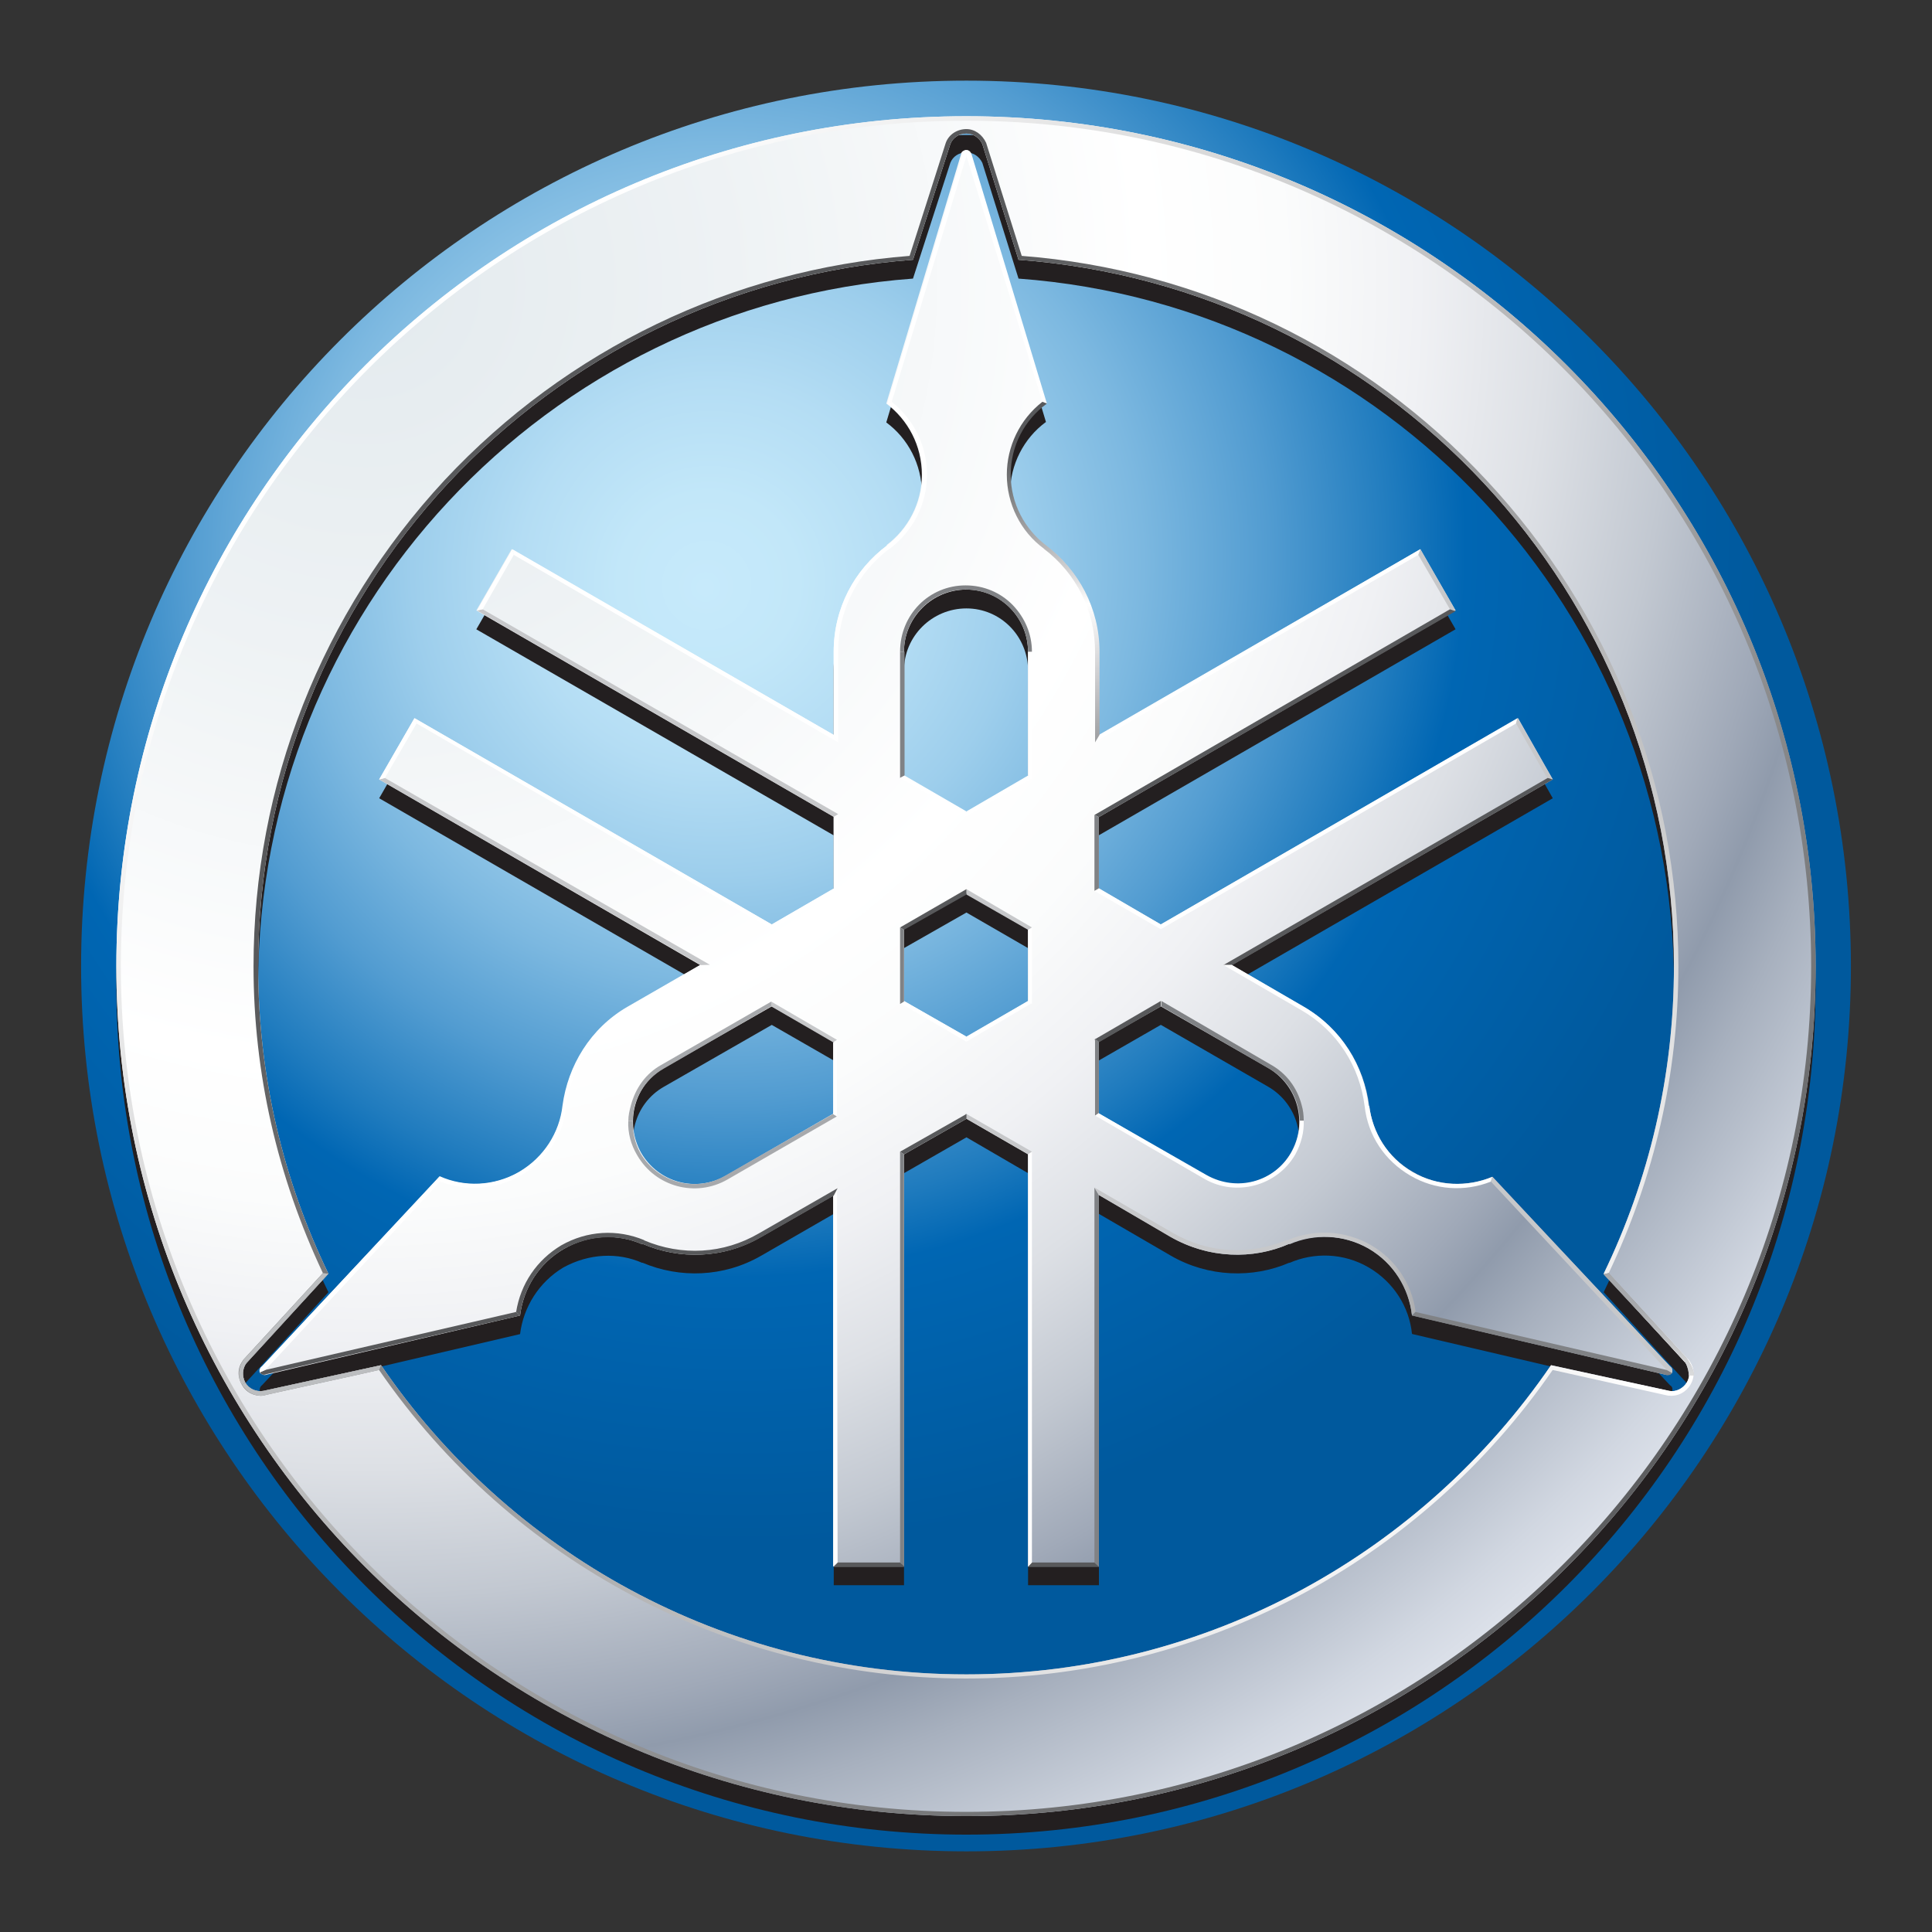 <?xml version="1.0" encoding="utf-8"?>
<!-- Generator: Adobe Illustrator 17.0.0, SVG Export Plug-In . SVG Version: 6.00 Build 0)  -->
<!DOCTYPE svg PUBLIC "-//W3C//DTD SVG 1.1//EN" "http://www.w3.org/Graphics/SVG/1.1/DTD/svg11.dtd">
<svg version="1.1" id="Capa_1" xmlns="http://www.w3.org/2000/svg" xmlns:xlink="http://www.w3.org/1999/xlink" x="0px" y="0px"
	 width="42.621px" height="42.621px" viewBox="0 0 42.621 42.621" enable-background="new 0 0 42.621 42.621" xml:space="preserve">
<rect x="0" y="0" width="42.621" height="42.621" fill="#333333" stroke="none"/>
<g>
	<g>
		
			<radialGradient id="SVGID_1_" cx="-7215.791" cy="-5304.302" r="94.671" fx="-7219.607" fy="-5298.85" gradientTransform="matrix(0.237 0 0 0.237 1726.606 1268.803)" gradientUnits="userSpaceOnUse">
			<stop  offset="0" style="stop-color:#C7EAFB"/>
			<stop  offset="0.088" style="stop-color:#C2E7F9"/>
			<stop  offset="0.19" style="stop-color:#B4DDF4"/>
			<stop  offset="0.3" style="stop-color:#9DCEEC"/>
			<stop  offset="0.414" style="stop-color:#7CB8E0"/>
			<stop  offset="0.533" style="stop-color:#529CD1"/>
			<stop  offset="0.653" style="stop-color:#1F7BBE"/>
			<stop  offset="0.719" style="stop-color:#0066B3"/>
			<stop  offset="1" style="stop-color:#00599D"/>
		</radialGradient>
		<path fill="url(#SVGID_1_)" d="M1.789,21.317c0-10.791,8.733-19.538,19.531-19.538c10.778,0,19.512,8.747,19.512,19.538
			c0,10.778-8.734,19.525-19.512,19.525C10.522,40.842,1.789,32.095,1.789,21.317z"/>
	</g>
	<path fill="#231F20" d="M21.32,40.473c10.337,0,18.734-8.391,18.734-18.747c0-10.356-8.397-18.747-18.734-18.747
		c-10.356,0-18.753,8.391-18.753,18.747C2.568,32.082,10.964,40.473,21.32,40.473z M37.211,30.908
		c-0.086,0.145-0.244,0.211-0.382,0.191l-2.612-0.574c-2.817,4.116-7.546,6.821-12.896,6.821c-5.369,0-10.105-2.704-12.915-6.821
		l-2.599,0.574c-0.158,0.019-0.323-0.046-0.396-0.191c-0.073-0.132-0.073-0.304,0.026-0.422l1.808-1.979
		c-0.996-2.052-1.55-4.354-1.55-6.781c0-8.239,6.365-14.987,14.446-15.58l0.824-2.553c0.053-0.138,0.185-0.231,0.356-0.231
		c0.152,0,0.284,0.092,0.35,0.231l0.798,2.553c8.093,0.594,14.459,7.342,14.459,15.58c0,2.428-0.554,4.73-1.55,6.781l1.808,1.979
		C37.283,30.591,37.296,30.776,37.211,30.908z"/>
	<path fill="#231F20" d="M36.841,30.559l-3.918-4.189c-0.554,0.238-1.207,0.224-1.748-0.099c-0.567-0.323-0.897-0.878-0.969-1.465
		v0.007c-0.112-0.884-0.607-1.715-1.445-2.19l-1.59-0.923l7.084-4.09l-0.765-1.359l-7.883,4.551l-1.366-0.792v-1.583l7.87-4.545
		l-0.778-1.352l-7.091,4.09v-1.827c0-0.956-0.455-1.814-1.18-2.355l0,0c-0.468-0.35-0.779-0.924-0.779-1.557
		c0-0.64,0.31-1.214,0.779-1.563l0.013-0.007l-1.656-5.501C21.4,3.771,21.36,3.719,21.32,3.719c-0.059,0-0.119,0.039-0.119,0.092
		l-1.649,5.508c0.475,0.35,0.785,0.924,0.785,1.563c0,0.633-0.31,1.207-0.785,1.557h0.02c-0.726,0.541-1.181,1.398-1.181,2.355
		v1.827l-7.104-4.09l-0.779,1.352l7.883,4.545v1.583l-1.366,0.792l-7.882-4.551L8.365,17.61l7.085,4.09l-1.59,0.923l0,0
		c-0.825,0.475-1.333,1.306-1.431,2.19v-0.007c-0.086,0.587-0.416,1.141-0.97,1.465c-0.554,0.323-1.207,0.336-1.761,0.099v0.007
		L5.78,30.559c-0.046,0.033-0.059,0.092-0.046,0.139c0.046,0.046,0.099,0.066,0.145,0.039l5.594-1.306
		c0.073-0.594,0.416-1.148,0.957-1.471c0.567-0.31,1.207-0.336,1.741-0.099v-0.006c0.824,0.35,1.794,0.323,2.619-0.152l1.603-0.924
		v8.192h1.55v-9.09l1.378-0.791l1.359,0.791v9.09h1.563v-8.192l1.59,0.924c0.825,0.475,1.808,0.501,2.612,0.152v0.006
		c0.541-0.237,1.194-0.224,1.748,0.099c0.554,0.323,0.897,0.877,0.956,1.464l0.013,0.007l5.58,1.306
		c0.04,0.007,0.112,0.007,0.145-0.039C36.901,30.651,36.901,30.591,36.841,30.559z M21.32,23.283l-1.378-0.791v-1.576l1.378-0.785
		l1.359,0.785v1.576L21.32,23.283z M19.942,14.794c0-0.759,0.62-1.372,1.378-1.372c0.752,0,1.359,0.613,1.359,1.372v2.737
		l-1.359,0.791l-1.378-0.791V14.794z M16.017,26.343c-0.666,0.37-1.491,0.158-1.873-0.501c-0.369-0.653-0.158-1.491,0.501-1.867
		l2.381-1.365l1.366,0.785v1.577L16.017,26.343z M28.477,25.842c-0.369,0.66-1.207,0.871-1.879,0.501l-2.355-1.372v-1.577
		l1.366-0.785l2.368,1.365C28.629,24.352,28.86,25.189,28.477,25.842z M28.761,22.623L28.761,22.623h0.013H28.761z M25.845,27.703
		h-0.013l0,0H25.845z M16.789,27.703L16.789,27.703h-0.02H16.789z"/>
	
		<radialGradient id="SVGID_2_" cx="-13190.329" cy="-7342.988" r="375.084" gradientTransform="matrix(0.118 0 0 0.118 1564.509 872.758)" gradientUnits="userSpaceOnUse">
		<stop  offset="0" style="stop-color:#E3EAEE"/>
		<stop  offset="0.182" style="stop-color:#EEF2F4"/>
		<stop  offset="0.388" style="stop-color:#FFFFFF"/>
		<stop  offset="0.458" style="stop-color:#FBFCFC"/>
		<stop  offset="0.525" style="stop-color:#F0F1F4"/>
		<stop  offset="0.59" style="stop-color:#DDE0E5"/>
		<stop  offset="0.654" style="stop-color:#C2C8D1"/>
		<stop  offset="0.717" style="stop-color:#A0A9B8"/>
		<stop  offset="0.742" style="stop-color:#909BAC"/>
		<stop  offset="0.776" style="stop-color:#A7B0BE"/>
		<stop  offset="0.85" style="stop-color:#D1D7E1"/>
		<stop  offset="0.888" style="stop-color:#E2E6EE"/>
		<stop  offset="0.904" style="stop-color:#D9DEE7"/>
		<stop  offset="0.93" style="stop-color:#C1C9D4"/>
		<stop  offset="0.964" style="stop-color:#99A6B6"/>
		<stop  offset="1" style="stop-color:#667A8E"/>
	</radialGradient>
	<path fill="url(#SVGID_2_)" d="M21.32,40.064c10.337,0,18.734-8.397,18.734-18.747c0-10.356-8.397-18.753-18.734-18.753
		c-10.356,0-18.753,8.397-18.753,18.753C2.568,31.667,10.964,40.064,21.32,40.064z M37.211,30.499
		c-0.086,0.138-0.244,0.211-0.382,0.185l-2.612-0.567c-2.817,4.116-7.546,6.821-12.896,6.821c-5.369,0-10.105-2.704-12.915-6.821
		l-2.599,0.567c-0.158,0.026-0.323-0.047-0.396-0.185c-0.073-0.138-0.073-0.31,0.026-0.428l1.808-1.972
		c-0.996-2.058-1.55-4.354-1.55-6.781c0-8.245,6.365-14.987,14.446-15.587l0.824-2.553c0.053-0.138,0.185-0.231,0.356-0.231
		c0.152,0,0.284,0.092,0.35,0.231l0.798,2.553c8.093,0.6,14.459,7.342,14.459,15.587c0,2.428-0.554,4.723-1.55,6.781l1.808,1.965
		C37.283,30.182,37.296,30.361,37.211,30.499z"/>
	
		<linearGradient id="SVGID_3_" gradientUnits="userSpaceOnUse" x1="-7442.42" y1="-5364.207" x2="-7332.094" y2="-5253.88" gradientTransform="matrix(0.237 0 0 0.237 1773.142 1280.193)">
		<stop  offset="0" style="stop-color:#FFFFFF"/>
		<stop  offset="1" style="stop-color:#58595B"/>
	</linearGradient>
	<path fill="url(#SVGID_3_)" d="M21.32,40.064c10.337,0,18.734-8.397,18.734-18.747c0-10.356-8.397-18.753-18.734-18.753
		c-10.356,0-18.753,8.397-18.753,18.753C2.568,31.667,10.964,40.064,21.32,40.064z M2.666,21.317
		c0-10.29,8.351-18.654,18.654-18.654c10.277,0,18.635,8.364,18.635,18.654c0,10.29-8.357,18.654-18.635,18.654
		C11.017,39.971,2.666,31.607,2.666,21.317z"/>
	
		<linearGradient id="SVGID_4_" gradientUnits="userSpaceOnUse" x1="-7342.74" y1="-5258.165" x2="-7426.266" y2="-5341.691" gradientTransform="matrix(0.237 0 0 0.237 1773.142 1280.193)">
		<stop  offset="0" style="stop-color:#FFFFFF"/>
		<stop  offset="1" style="stop-color:#58595B"/>
	</linearGradient>
	<path fill="url(#SVGID_4_)" d="M37.257,30.004l-1.768-1.919c1.01-2.124,1.537-4.406,1.537-6.768c0-4.004-1.504-7.803-4.235-10.725
		c-2.685-2.889-6.333-4.644-10.251-4.947l-0.785-2.493l0,0l0,0c-0.086-0.185-0.251-0.304-0.436-0.304
		c-0.204,0-0.389,0.119-0.455,0.304c0,0-0.673,2.111-0.798,2.493c-3.905,0.304-7.56,2.058-10.258,4.947
		c-2.711,2.922-4.215,6.721-4.215,10.725c0,2.362,0.528,4.644,1.53,6.768l-1.761,1.919l0,0v0.007
		c-0.126,0.158-0.126,0.369-0.027,0.534c0.086,0.172,0.284,0.264,0.468,0.244c0.013-0.013,2.177-0.475,2.559-0.567
		c2.935,4.261,7.77,6.807,12.955,6.807c5.165,0,9.994-2.546,12.936-6.807l2.546,0.567h0.013h0.013
		c0.185,0.02,0.369-0.073,0.468-0.244C37.396,30.373,37.382,30.169,37.257,30.004z M37.211,30.499
		c-0.086,0.138-0.244,0.211-0.382,0.185l-2.612-0.567c-2.817,4.116-7.546,6.821-12.896,6.821c-5.369,0-10.105-2.704-12.915-6.821
		l-2.599,0.567c-0.158,0.026-0.323-0.047-0.396-0.185c-0.073-0.138-0.073-0.31,0.026-0.428l1.808-1.972
		c-0.996-2.058-1.55-4.354-1.55-6.781c0-8.245,6.365-14.987,14.446-15.587l0.824-2.553c0.053-0.138,0.185-0.231,0.356-0.231
		c0.152,0,0.284,0.092,0.35,0.231l0.798,2.553c8.093,0.6,14.459,7.342,14.459,15.587c0,2.428-0.554,4.723-1.55,6.781l1.808,1.972
		C37.27,30.182,37.296,30.361,37.211,30.499z"/>
	
		<linearGradient id="SVGID_5_" gradientUnits="userSpaceOnUse" x1="1700.518" y1="-5269.234" x2="1700.518" y2="-5280.067" gradientTransform="matrix(-0.237 0 0 0.237 439.736 1280.215)">
		<stop  offset="0" style="stop-color:#FFFFFF"/>
		<stop  offset="1" style="stop-color:#808285"/>
	</linearGradient>
	<path fill="url(#SVGID_5_)" d="M35.489,28.085l-0.112,0.027l1.794,1.926c0,0,0.085,0.145,0.085,0.304h0.112
		c0-0.184-0.172-0.396-0.172-0.396C37.125,29.866,35.489,28.085,35.489,28.085z"/>
	
		<linearGradient id="SVGID_6_" gradientUnits="userSpaceOnUse" x1="-13169.589" y1="-7114.047" x2="-13143.684" y2="-7114.047" gradientTransform="matrix(0.118 0 0 0.118 1564.509 872.758)">
		<stop  offset="0" style="stop-color:#BCBEC0"/>
		<stop  offset="0.024" style="stop-color:#C3C5C7"/>
		<stop  offset="0.113" style="stop-color:#D9DADB"/>
		<stop  offset="0.217" style="stop-color:#EAEBEB"/>
		<stop  offset="0.346" style="stop-color:#F6F6F7"/>
		<stop  offset="0.524" style="stop-color:#FDFDFD"/>
		<stop  offset="1" style="stop-color:#FFFFFF"/>
	</linearGradient>
	<path fill="url(#SVGID_6_)" d="M5.338,30.545c0.099,0.172,0.284,0.264,0.468,0.244c0.013-0.013,2.177-0.475,2.559-0.567l0.04-0.105
		l-2.599,0.567c-0.158,0.026-0.31-0.047-0.396-0.185L5.338,30.545z"/>
	
		<linearGradient id="SVGID_7_" gradientUnits="userSpaceOnUse" x1="-13170.151" y1="-7123.669" x2="-13153.485" y2="-7123.669" gradientTransform="matrix(0.118 0 0 0.118 1564.509 872.758)">
		<stop  offset="0" style="stop-color:#BCBEC0"/>
		<stop  offset="0.1" style="stop-color:#A2A3A5"/>
		<stop  offset="0.23" style="stop-color:#87888A"/>
		<stop  offset="0.372" style="stop-color:#727375"/>
		<stop  offset="0.53" style="stop-color:#636466"/>
		<stop  offset="0.715" style="stop-color:#5B5C5E"/>
		<stop  offset="1" style="stop-color:#58595B"/>
	</linearGradient>
	<path fill="url(#SVGID_7_)" d="M5.41,30.499c-0.073-0.138-0.059-0.31,0.026-0.428l1.808-1.972l-0.119-0.013l-1.761,1.919l0,0v0.007
		c-0.112,0.158-0.126,0.369-0.027,0.534L5.41,30.499z"/>
	
		<linearGradient id="SVGID_8_" gradientUnits="userSpaceOnUse" x1="1700.518" y1="-5269.234" x2="1700.518" y2="-5280.067" gradientTransform="matrix(-0.237 0 0 0.237 439.736 1280.215)">
		<stop  offset="0" style="stop-color:#FFFFFF"/>
		<stop  offset="1" style="stop-color:#A7A9AC"/>
	</linearGradient>
	<path fill="url(#SVGID_8_)" d="M35.489,28.085l-0.112,0.027l1.794,1.926c0,0,0.085,0.145,0.085,0.304h0.112
		c0-0.184-0.172-0.396-0.172-0.396C37.125,29.866,35.489,28.085,35.489,28.085z"/>
	
		<radialGradient id="SVGID_9_" cx="-13190.327" cy="-7342.94" r="375.023" gradientTransform="matrix(0.118 0 0 0.118 1564.509 872.758)" gradientUnits="userSpaceOnUse">
		<stop  offset="0" style="stop-color:#E3EAEE"/>
		<stop  offset="0.182" style="stop-color:#EEF2F4"/>
		<stop  offset="0.388" style="stop-color:#FFFFFF"/>
		<stop  offset="0.458" style="stop-color:#FBFCFC"/>
		<stop  offset="0.525" style="stop-color:#F0F1F4"/>
		<stop  offset="0.59" style="stop-color:#DDE0E5"/>
		<stop  offset="0.654" style="stop-color:#C2C8D1"/>
		<stop  offset="0.717" style="stop-color:#A0A9B8"/>
		<stop  offset="0.742" style="stop-color:#909BAC"/>
		<stop  offset="0.776" style="stop-color:#A7B0BE"/>
		<stop  offset="0.85" style="stop-color:#D1D7E1"/>
		<stop  offset="0.888" style="stop-color:#E2E6EE"/>
		<stop  offset="0.904" style="stop-color:#D9DEE7"/>
		<stop  offset="0.93" style="stop-color:#C1C9D4"/>
		<stop  offset="0.964" style="stop-color:#99A6B6"/>
		<stop  offset="1" style="stop-color:#667A8E"/>
	</radialGradient>
	<path fill="url(#SVGID_9_)" d="M36.841,30.143l-3.918-4.182c-0.554,0.231-1.207,0.218-1.748-0.105
		c-0.567-0.317-0.897-0.871-0.969-1.465v0.013c-0.112-0.884-0.607-1.715-1.445-2.19l-1.59-0.923l7.084-4.096l-0.765-1.352
		l-7.883,4.551l-1.366-0.792v-1.576l7.87-4.558l-0.778-1.352l-7.091,4.11v-1.847c0-0.957-0.455-1.807-1.18-2.348l0,0
		c-0.468-0.356-0.779-0.924-0.779-1.557c0-0.646,0.31-1.214,0.779-1.57h0.013l-1.656-5.501C21.4,3.362,21.36,3.31,21.32,3.31
		c-0.059,0-0.119,0.039-0.119,0.092l-1.649,5.501c0.475,0.356,0.785,0.924,0.785,1.57c0,0.633-0.31,1.201-0.785,1.557h0.02
		c-0.726,0.541-1.181,1.392-1.181,2.348v1.834l-7.104-4.096l-0.779,1.352l7.883,4.551v1.583l-1.366,0.792l-7.882-4.551l-0.779,1.352
		l7.085,4.096l-1.59,0.923l0,0c-0.825,0.475-1.333,1.306-1.431,2.19v-0.013c-0.086,0.594-0.416,1.148-0.97,1.465
		c-0.554,0.323-1.207,0.343-1.761,0.105l0,0L5.78,30.143c-0.046,0.039-0.059,0.092-0.046,0.145c0.046,0.039,0.099,0.059,0.145,0.039
		l5.594-1.306c0.073-0.6,0.416-1.148,0.957-1.464c0.567-0.33,1.207-0.343,1.741-0.106v-0.013c0.824,0.357,1.794,0.33,2.619-0.151
		l1.603-0.917v8.192h1.55v-9.096l1.378-0.785l1.359,0.785v9.096h1.563v-8.199l1.59,0.924c0.825,0.481,1.808,0.508,2.612,0.151v0.013
		c0.541-0.237,1.194-0.224,1.748,0.093c0.554,0.323,0.897,0.877,0.956,1.477h0.013l5.58,1.306c0.04,0.013,0.112,0,0.145-0.039
		C36.901,30.235,36.901,30.182,36.841,30.143z M21.32,22.874l-1.378-0.791v-1.583l1.378-0.785l1.359,0.785v1.583L21.32,22.874z
		 M19.942,14.378c0-0.752,0.62-1.372,1.378-1.372c0.752,0,1.359,0.62,1.359,1.372v2.744l-1.359,0.791l-1.378-0.791V14.378z
		 M16.017,25.934c-0.666,0.383-1.491,0.152-1.873-0.501c-0.369-0.66-0.158-1.491,0.501-1.873l2.381-1.359l1.366,0.779v1.583
		L16.017,25.934z M28.477,25.433c-0.369,0.653-1.207,0.884-1.879,0.501l-2.355-1.372V22.98l1.366-0.779l2.368,1.359
		C28.629,23.943,28.86,24.774,28.477,25.433z M28.761,22.214L28.761,22.214h0.013H28.761z M25.845,27.287h-0.013l0,0H25.845z
		 M16.789,27.287L16.789,27.287l-0.02,0.007L16.789,27.287z"/>
	<polygon fill="#FFFFFF" points="21.32,22.98 19.856,22.128 19.942,22.082 21.32,22.867 	"/>
	<polygon fill="#FFFFFF" points="22.765,22.128 21.32,22.98 21.32,22.867 22.679,22.082 	"/>
	<polygon fill="#FFFFFF" points="22.765,22.148 22.765,20.46 22.679,20.512 22.679,22.096 	"/>
	<polygon fill="#C7C8CA" points="22.765,20.46 21.32,19.615 21.32,19.734 22.679,20.512 	"/>
	<polygon fill="#58595B" points="19.856,20.46 21.32,19.615 21.32,19.734 19.942,20.512 	"/>
	<polygon fill="#808285" points="19.856,22.148 19.856,20.46 19.942,20.512 19.942,22.096 	"/>
	
		<linearGradient id="SVGID_10_" gradientUnits="userSpaceOnUse" x1="-13097.682" y1="-7156.771" x2="-13058.783" y2="-7156.771" gradientTransform="matrix(0.118 0 0 0.118 1564.509 872.758)">
		<stop  offset="0" style="stop-color:#A7A9AC"/>
		<stop  offset="0.078" style="stop-color:#C1C2C4"/>
		<stop  offset="0.173" style="stop-color:#D7D8DA"/>
		<stop  offset="0.282" style="stop-color:#E9EAEA"/>
		<stop  offset="0.414" style="stop-color:#F6F6F6"/>
		<stop  offset="0.59" style="stop-color:#FDFDFD"/>
		<stop  offset="1" style="stop-color:#FFFFFF"/>
	</linearGradient>
	<path fill="url(#SVGID_10_)" d="M13.86,24.727c-0.013,0.264,0.059,0.528,0.197,0.759c0.403,0.699,1.293,0.937,1.992,0.534
		l2.414-1.392l-0.086-0.053l-2.375,1.359c-0.653,0.383-1.491,0.158-1.873-0.494c-0.125-0.218-0.172-0.468-0.172-0.713H13.86z"/>
	
		<linearGradient id="SVGID_11_" gradientUnits="userSpaceOnUse" x1="-13097.672" y1="-7173.53" x2="-13071.042" y2="-7173.53" gradientTransform="matrix(0.118 0 0 0.118 1564.509 872.758)">
		<stop  offset="0" style="stop-color:#A7A9AC"/>
		<stop  offset="0.056" style="stop-color:#9FA1A4"/>
		<stop  offset="0.312" style="stop-color:#808284"/>
		<stop  offset="0.561" style="stop-color:#6A6B6D"/>
		<stop  offset="0.795" style="stop-color:#5D5E60"/>
		<stop  offset="1" style="stop-color:#58595B"/>
	</linearGradient>
	<path fill="url(#SVGID_11_)" d="M13.959,24.727c0-0.455,0.244-0.903,0.686-1.154l2.369-1.372v-0.105l-2.428,1.398
		c-0.343,0.191-0.567,0.515-0.666,0.884c-0.033,0.119-0.059,0.231-0.059,0.35H13.959z"/>
	<path fill="#FFFFFF" d="M28.761,24.707c0.013,0.264-0.059,0.528-0.185,0.759c-0.396,0.693-1.306,0.944-2.005,0.541l-2.414-1.398
		l0.085-0.046l2.375,1.359c0.667,0.376,1.491,0.158,1.873-0.501c0.126-0.224,0.185-0.475,0.185-0.713H28.761z"/>
	
		<linearGradient id="SVGID_12_" gradientUnits="userSpaceOnUse" x1="-12998.413" y1="-7173.849" x2="-12971.895" y2="-7173.849" gradientTransform="matrix(0.118 0 0 0.118 1564.509 872.785)">
		<stop  offset="0" style="stop-color:#808285"/>
		<stop  offset="0.161" style="stop-color:#8E8F92"/>
		<stop  offset="0.462" style="stop-color:#B1B3B4"/>
		<stop  offset="0.867" style="stop-color:#EBEBEC"/>
		<stop  offset="1" style="stop-color:#FFFFFF"/>
	</linearGradient>
	<path fill="url(#SVGID_12_)" d="M28.675,24.721c-0.013-0.462-0.257-0.91-0.68-1.148l-2.374-1.372v-0.119l2.414,1.405
		c0.343,0.191,0.581,0.508,0.68,0.891c0.033,0.106,0.046,0.231,0.046,0.343H28.675z"/>
	<polygon fill="#FFFFFF" points="18.464,24.629 18.464,22.94 18.379,22.993 18.379,24.576 	"/>
	<polygon fill="#C7C8CA" points="17.014,22.096 18.464,22.94 18.379,22.993 17.014,22.201 	"/>
	<polygon fill="#808285" points="24.144,34.47 24.144,26.198 24.242,26.363 24.242,34.562 	"/>
	<polygon fill="#58595B" points="22.679,34.562 24.242,34.562 24.144,34.47 22.765,34.47 	"/>
	<polygon fill="#FFFFFF" points="22.679,25.46 22.679,34.562 22.765,34.47 22.765,25.407 	"/>
	<polygon fill="#C7C8CA" points="21.301,24.563 22.765,25.407 22.679,25.46 21.301,24.668 	"/>
	<polygon fill="#58595B" points="19.856,25.407 21.32,24.576 21.32,24.681 19.942,25.466 	"/>
	<polygon fill="#808285" points="19.856,34.47 19.856,25.407 19.942,25.466 19.942,34.562 	"/>
	<polygon fill="#58595B" points="18.392,34.562 19.955,34.562 19.856,34.47 18.478,34.47 	"/>
	<polygon fill="#FFFFFF" points="18.379,26.363 18.379,34.562 18.478,34.47 18.464,26.198 	"/>
	<path fill="#58595B" d="M18.392,26.377l-1.603,0.917c-0.824,0.475-1.794,0.501-2.619,0.145v0.013
		c-0.534-0.237-1.174-0.211-1.741,0.106c-0.541,0.316-0.884,0.87-0.957,1.464l-0.086-0.079c0.099-0.62,0.455-1.147,0.997-1.471
		c0.567-0.323,1.233-0.363,1.833-0.112h-0.013c0.838,0.356,1.761,0.303,2.54-0.152l1.735-0.996L18.392,26.377z"/>
	<path fill="#58595B" d="M5.733,30.275c0.034,0.052,0.086,0.066,0.145,0.039l5.594-1.293l-0.086-0.079l-5.534,1.28L5.733,30.275z"/>
	<path fill="#FFFFFF" d="M9.698,25.948L5.78,30.143c-0.046,0.026-0.073,0.092-0.046,0.132l0.119-0.053l3.859-4.156L9.698,25.948z"/>
	<path fill="#FFFFFF" d="M15.45,21.284l-1.603,0.923c-0.825,0.475-1.32,1.306-1.438,2.183l0,0c-0.066,0.594-0.409,1.141-0.963,1.465
		c-0.554,0.317-1.207,0.336-1.748,0.092l0.013,0.119c0.587,0.224,1.24,0.171,1.774-0.132c0.574-0.33,0.944-0.897,1.009-1.53l0,0
		c0.119-0.891,0.627-1.662,1.412-2.117l1.728-1.003H15.45z"/>
	<polygon fill="#58595B" points="25.608,22.082 24.144,22.933 24.242,22.993 25.608,22.201 	"/>
	<polygon fill="#808285" points="24.157,24.609 24.157,22.914 24.242,22.98 24.242,24.549 	"/>
	<polygon fill="#FFFFFF" points="31.288,12.241 24.144,16.377 24.242,16.212 31.334,12.115 	"/>
	<polygon fill="#C7C8CA" points="32.112,13.468 31.334,12.115 31.288,12.241 31.987,13.441 	"/>
	<polygon fill="#58595B" points="24.242,18.026 32.112,13.481 31.987,13.441 24.144,17.979 	"/>
	<polygon fill="#808285" points="24.144,19.655 24.144,17.979 24.242,18.026 24.242,19.609 	"/>
	<polygon fill="#FFFFFF" points="25.608,20.499 24.144,19.655 24.242,19.596 25.608,20.394 	"/>
	<polygon fill="#FFFFFF" points="33.444,15.961 25.608,20.499 25.608,20.394 33.478,15.842 	"/>
	<polygon fill="#C7C8CA" points="34.256,17.195 33.478,15.842 33.444,15.961 34.13,17.162 	"/>
	<polygon fill="#58595B" points="27.185,21.291 34.256,17.195 34.143,17.162 26.987,21.291 	"/>
	
		<linearGradient id="SVGID_13_" gradientUnits="userSpaceOnUse" x1="-12986.884" y1="-7170.69" x2="-12936.74" y2="-7170.69" gradientTransform="matrix(0.118 0 0 0.118 1564.509 872.758)">
		<stop  offset="0" style="stop-color:#FFFFFF"/>
		<stop  offset="0.211" style="stop-color:#FDFDFD"/>
		<stop  offset="0.32" style="stop-color:#F5F5F5"/>
		<stop  offset="0.405" style="stop-color:#E8E8E9"/>
		<stop  offset="0.478" style="stop-color:#D5D6D7"/>
		<stop  offset="0.517" style="stop-color:#C7C8CA"/>
		<stop  offset="0.555" style="stop-color:#DADADC"/>
		<stop  offset="0.605" style="stop-color:#EBEBEC"/>
		<stop  offset="0.668" style="stop-color:#F6F6F7"/>
		<stop  offset="0.756" style="stop-color:#FDFDFD"/>
		<stop  offset="1" style="stop-color:#FFFFFF"/>
	</linearGradient>
	<path fill="url(#SVGID_13_)" d="M27.171,21.284l1.59,0.923c0.824,0.482,1.332,1.306,1.431,2.197l0.013-0.013
		c0.073,0.594,0.402,1.141,0.956,1.465c0.554,0.317,1.207,0.336,1.761,0.105l-0.033,0.106c-0.581,0.231-1.234,0.185-1.775-0.132
		c-0.567-0.33-0.937-0.884-1.009-1.53l0,0c-0.112-0.891-0.607-1.662-1.392-2.117l-1.729-1.003H27.171z"/>
	<path fill="#C7C8CA" d="M36.888,30.281c0.013-0.046,0-0.105-0.046-0.138l-3.918-4.182l-0.033,0.106l3.878,4.156L36.888,30.281z"/>
	<path fill="#808285" d="M31.149,29.022l5.594,1.306c0.04,0.02,0.112,0.013,0.145-0.039l-0.119-0.066l-5.541-1.28L31.149,29.022z"/>
	
		<linearGradient id="SVGID_14_" gradientUnits="userSpaceOnUse" x1="-13010.874" y1="-7138.126" x2="-12951.04" y2="-7138.126" gradientTransform="matrix(0.118 0 0 0.118 1564.509 872.758)">
		<stop  offset="0.011" style="stop-color:#C7C8CA"/>
		<stop  offset="0.128" style="stop-color:#C4C5C7"/>
		<stop  offset="0.218" style="stop-color:#BABBBD"/>
		<stop  offset="0.3" style="stop-color:#AAABAD"/>
		<stop  offset="0.377" style="stop-color:#929395"/>
		<stop  offset="0.45" style="stop-color:#747577"/>
		<stop  offset="0.506" style="stop-color:#58595B"/>
		<stop  offset="0.669" style="stop-color:#9A9A9B"/>
		<stop  offset="0.824" style="stop-color:#D0D1D1"/>
		<stop  offset="0.938" style="stop-color:#F2F2F2"/>
		<stop  offset="1" style="stop-color:#FFFFFF"/>
	</linearGradient>
	<path fill="url(#SVGID_14_)" d="M24.242,26.363l1.577,0.924c0.838,0.475,1.821,0.508,2.625,0.151l0,0
		c0.541-0.231,1.194-0.211,1.748,0.106c0.554,0.323,0.884,0.877,0.956,1.464l0.08-0.079c-0.08-0.607-0.449-1.155-0.99-1.465
		c-0.554-0.316-1.24-0.363-1.834-0.105v-0.013c-0.824,0.356-1.748,0.303-2.526-0.145l-1.734-1.003L24.242,26.363z"/>
	<g>
		<polygon fill="#FFFFFF" points="22.778,14.378 22.778,17.162 22.679,17.109 22.679,14.378 		"/>
		
			<linearGradient id="SVGID_15_" gradientUnits="userSpaceOnUse" x1="-13047.317" y1="-7256.035" x2="-13022" y2="-7256.035" gradientTransform="matrix(0.118 0 0 0.118 1564.53 872.76)">
			<stop  offset="0" style="stop-color:#808285"/>
			<stop  offset="1" style="stop-color:#FFFFFF"/>
		</linearGradient>
		<path fill="url(#SVGID_15_)" d="M19.856,14.378c0-0.818,0.64-1.464,1.445-1.464c0.403,0,0.772,0.158,1.042,0.435
			c0.264,0.277,0.422,0.633,0.422,1.029h-0.086c0-0.752-0.606-1.372-1.378-1.372c-0.752,0-1.359,0.62-1.359,1.372H19.856z"/>
		<polygon fill="#808285" points="19.856,14.378 19.856,17.162 19.955,17.109 19.955,14.378 		"/>
		<polygon fill="#FFFFFF" points="19.856,17.162 21.32,18.006 21.32,17.9 19.955,17.109 		"/>
		<polygon fill="#FFFFFF" points="22.778,17.162 21.32,18.006 21.32,17.9 22.679,17.109 		"/>
		<polygon fill="#C7C8CA" points="8.491,17.162 15.661,21.284 15.463,21.291 8.365,17.195 		"/>
		<polygon fill="#FFFFFF" points="9.144,15.842 8.365,17.195 8.491,17.162 9.19,15.961 		"/>
		<polygon fill="#FFFFFF" points="17.026,20.394 9.144,15.842 9.19,15.961 17.026,20.499 		"/>
		<polygon fill="#FFFFFF" points="18.491,19.655 17.026,20.499 17.026,20.394 18.392,19.602 		"/>
		<polygon fill="#FFFFFF" points="18.491,17.96 18.491,19.655 18.392,19.602 18.392,18.019 		"/>
		<polygon fill="#C7C8CA" points="10.648,13.441 18.491,17.96 18.392,18.019 10.522,13.468 		"/>
		<polygon fill="#FFFFFF" points="11.301,12.115 10.522,13.468 10.648,13.441 11.334,12.241 		"/>
		<polygon fill="#FFFFFF" points="18.392,16.212 11.301,12.115 11.334,12.241 18.491,16.377 		"/>
		<path fill="#FFFFFF" d="M18.392,16.212v-1.834c0-0.963,0.455-1.807,1.181-2.348l0,0c0.468-0.356,0.778-0.924,0.778-1.557
			c0-0.646-0.31-1.214-0.778-1.57l0.099-0.039c0.494,0.396,0.778,0.976,0.778,1.609c0,0.647-0.31,1.247-0.825,1.636v-0.007
			c-0.725,0.548-1.134,1.379-1.134,2.276v1.999L18.392,16.212z"/>
		<path fill="#FFFFFF" d="M21.32,3.31c-0.046,0-0.085,0.039-0.085,0.092l-1.662,5.501l0.099-0.039l1.648-5.422V3.31z"/>
		<path fill="#FFFFFF" d="M23.095,8.903l-1.662-5.501C21.419,3.362,21.387,3.31,21.32,3.31v0.132l1.676,5.422L23.095,8.903z"/>
		
			<linearGradient id="SVGID_16_" gradientUnits="userSpaceOnUse" x1="-7377.537" y1="-5360.84" x2="-7377.537" y2="-5328.982" gradientTransform="matrix(0.237 0 0 0.237 1773.185 1280.193)">
			<stop  offset="0" style="stop-color:#58595B"/>
			<stop  offset="0.056" style="stop-color:#616163"/>
			<stop  offset="0.145" style="stop-color:#78797A"/>
			<stop  offset="0.257" style="stop-color:#9E9EA0"/>
			<stop  offset="0.385" style="stop-color:#D2D2D3"/>
			<stop  offset="0.483" style="stop-color:#FFFFFF"/>
			<stop  offset="0.714" style="stop-color:#C9C9CB"/>
			<stop  offset="1" style="stop-color:#808285"/>
		</linearGradient>
		<path fill="url(#SVGID_16_)" d="M24.256,16.212v-1.834c0-0.963-0.468-1.807-1.18-2.348l0,0c-0.469-0.356-0.779-0.924-0.779-1.557
			c0-0.646,0.31-1.214,0.798-1.57l-0.099-0.039c-0.501,0.389-0.785,0.989-0.785,1.609c0,0.633,0.297,1.253,0.825,1.636l-0.013-0.007
			c0.726,0.548,1.135,1.379,1.135,2.276v1.999L24.256,16.212z"/>
	</g>
</g>
</svg>
